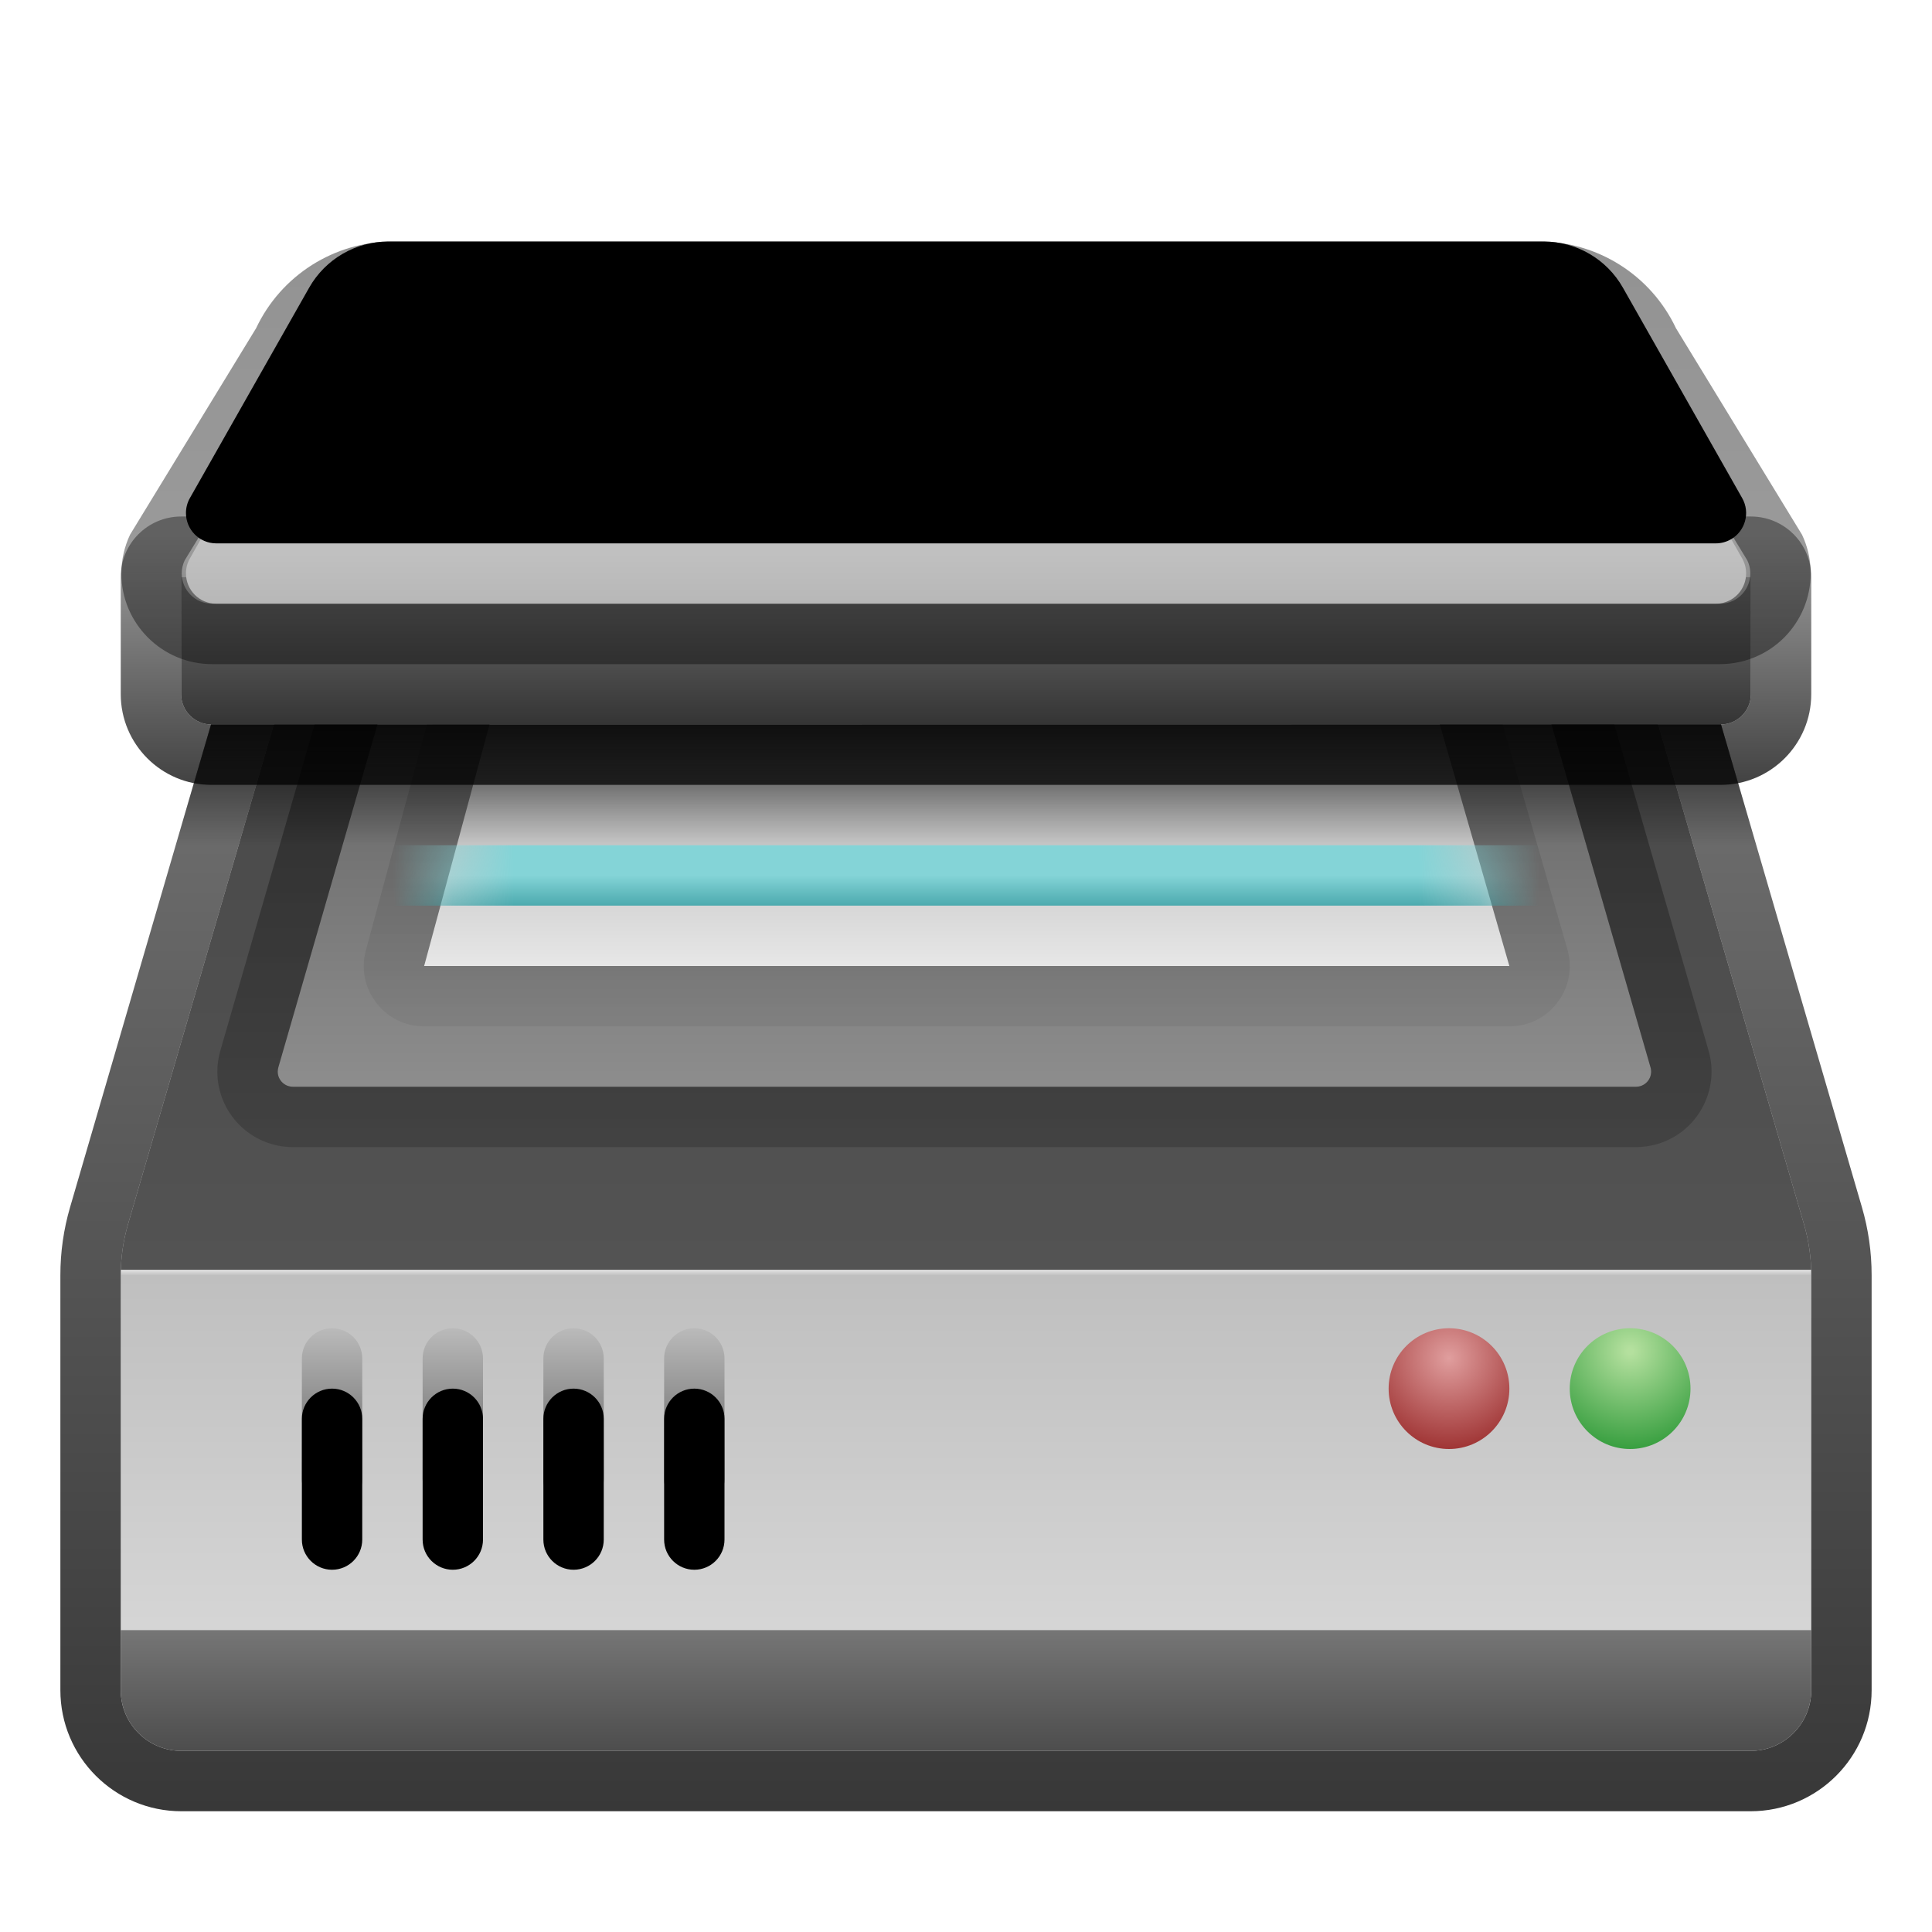 <svg xmlns="http://www.w3.org/2000/svg" xmlns:xlink="http://www.w3.org/1999/xlink" width="32" height="32" viewBox="0 0 32 32">
  <defs>
    <filter id="scaner-a" width="126.7%" height="130.8%" x="-13.3%" y="-15.4%" filterUnits="objectBoundingBox">
      <feOffset dy="1" in="SourceAlpha" result="shadowOffsetOuter1"/>
      <feGaussianBlur in="shadowOffsetOuter1" result="shadowBlurOuter1" stdDeviation=".5"/>
      <feColorMatrix in="shadowBlurOuter1" result="shadowMatrixOuter1" values="0 0 0 0 0   0 0 0 0 0   0 0 0 0 0  0 0 0 0.15 0"/>
      <feMerge>
        <feMergeNode in="shadowMatrixOuter1"/>
        <feMergeNode in="SourceGraphic"/>
      </feMerge>
    </filter>
    <linearGradient id="scaner-b" x1="47.778%" x2="47.778%" y1="-1.316%" y2="101.316%">
      <stop offset="0%" stop-color="#474747"/>
      <stop offset="57.794%" stop-color="#535353"/>
      <stop offset="57.861%" stop-color="#E2E2E2"/>
      <stop offset="58.309%" stop-color="#BFBFBF"/>
      <stop offset="100%" stop-color="#DEDEDE"/>
      <stop offset="100%" stop-color="#FFF"/>
    </linearGradient>
    <linearGradient id="scaner-c" x1="54.444%" x2="54.444%" y1="9.191%" y2="106.85%">
      <stop offset="0%" stop-opacity=".547"/>
      <stop offset="100%" stop-opacity=".798"/>
    </linearGradient>
    <linearGradient id="scaner-d" x1="50%" x2="50%" y1="-78.548%" y2="189.844%">
      <stop offset="0%" stop-color="#959595"/>
      <stop offset="100%" stop-color="#292929"/>
    </linearGradient>
    <linearGradient id="scaner-e" x1="50%" x2="50%" y1="0%" y2="105.046%">
      <stop offset="0%" stop-color="#575757"/>
      <stop offset="100%" stop-color="#909090"/>
    </linearGradient>
    <linearGradient id="scaner-f" x1="50%" x2="50%" y1="2.352%" y2="100%">
      <stop offset="0%" stop-opacity=".454"/>
      <stop offset="100%" stop-opacity=".181"/>
    </linearGradient>
    <radialGradient id="scaner-g" cx="50%" cy="18.931%" r="100%" fx="50%" fy="18.931%">
      <stop offset="2.576%" stop-color="#B4E09E"/>
      <stop offset="100%" stop-color="#1A8F29"/>
    </radialGradient>
    <radialGradient id="scaner-h" cx="50%" cy="24.773%" r="94.159%" fx="50%" fy="24.773%">
      <stop offset="0%" stop-color="#E09E9E"/>
      <stop offset="100%" stop-color="#8F1A1A"/>
    </radialGradient>
    <linearGradient id="scaner-i" x1="50%" x2="50%" y1="0%" y2="100%">
      <stop offset="0%" stop-color="#BABABA"/>
      <stop offset="100%" stop-color="#505050"/>
    </linearGradient>
    <path id="scaner-j" d="M4.5,18 C4.776,18 5,18.224 5,18.5 L5,20.5 C5,20.776 4.776,21 4.5,21 C4.224,21 4,20.776 4,20.5 L4,18.5 C4,18.224 4.224,18 4.5,18 Z M6.5,18 C6.776,18 7,18.224 7,18.5 L7,20.5 C7,20.776 6.776,21 6.5,21 C6.224,21 6,20.776 6,20.5 L6,18.5 C6,18.224 6.224,18 6.5,18 Z M8.5,18 C8.776,18 9,18.224 9,18.5 L9,20.5 C9,20.776 8.776,21 8.5,21 C8.224,21 8,20.776 8,20.5 L8,18.5 C8,18.224 8.224,18 8.5,18 Z M10.5,18 C10.776,18 11,18.224 11,18.5 L11,20.5 C11,20.776 10.776,21 10.5,21 C10.224,21 10,20.776 10,20.5 L10,18.5 C10,18.224 10.224,18 10.5,18 Z"/>
    <filter id="scaner-k" width="128.6%" height="166.7%" x="-14.3%" y="-33.3%" filterUnits="objectBoundingBox">
      <feGaussianBlur in="SourceAlpha" result="shadowBlurInner1" stdDeviation=".5"/>
      <feOffset dy="1" in="shadowBlurInner1" result="shadowOffsetInner1"/>
      <feComposite in="shadowOffsetInner1" in2="SourceAlpha" k2="-1" k3="1" operator="arithmetic" result="shadowInnerInner1"/>
      <feColorMatrix in="shadowInnerInner1" values="0 0 0 0 0   0 0 0 0 0   0 0 0 0 0  0 0 0 0.5 0"/>
    </filter>
    <linearGradient id="scaner-m" x1="47.778%" x2="47.778%" y1="0%" y2="127.734%">
      <stop offset="0%" stop-color="#626262"/>
      <stop offset="42.634%" stop-color="#BFBFBF"/>
      <stop offset="100%" stop-color="#FFF"/>
    </linearGradient>
    <polygon id="scaner-l" points="1.5 0 16.43 0 18 5.45 .025 5.45"/>
    <linearGradient id="scaner-n" x1="50%" x2="50%" y1="50%" y2="100%">
      <stop offset="0%" stop-color="#84D4D7"/>
      <stop offset="100%" stop-color="#4CAAAE"/>
    </linearGradient>
    <linearGradient id="scaner-p" x1="54.444%" x2="54.444%" y1="-1.316%" y2="98.299%">
      <stop offset="0%" stop-opacity=".177"/>
      <stop offset="100%" stop-opacity=".053"/>
    </linearGradient>
    <linearGradient id="scaner-q" x1="47.778%" x2="47.778%" y1="-40.932%" y2="170.898%">
      <stop offset="0%" stop-color="#898989"/>
      <stop offset="100%" stop-color="#0A0A0A"/>
    </linearGradient>
    <linearGradient id="scaner-r" x1="54.444%" x2="54.444%" y1="5.024%" y2="119.524%">
      <stop offset="0%" stop-opacity=".364"/>
      <stop offset="100%" stop-opacity=".819"/>
    </linearGradient>
    <linearGradient id="scaner-s" x1="47.778%" x2="47.778%" y1="-35.822%" y2="132.324%">
      <stop offset="0%" stop-color="#FFF"/>
      <stop offset="100%" stop-color="#A6A6A6"/>
    </linearGradient>
    <path id="scaner-t" d="M5.432,1 L24.569,1 C25.111,1 25.612,1.292 25.88,1.764 L27.856,5.25 C27.993,5.491 27.908,5.798 27.666,5.935 C27.591,5.977 27.506,6 27.419,6 L2.582,6 C2.305,6 2.08,5.775 2.08,5.497 C2.08,5.411 2.102,5.325 2.145,5.25 L4.121,1.764 C4.389,1.292 4.89,1 5.432,1 Z"/>
    <filter id="scaner-u" width="101.1%" height="120%" x="-.5%" y="-10%" filterUnits="objectBoundingBox">
      <feOffset dy="-1" in="SourceAlpha" result="shadowOffsetInner1"/>
      <feComposite in="shadowOffsetInner1" in2="SourceAlpha" k2="-1" k3="1" operator="arithmetic" result="shadowInnerInner1"/>
      <feColorMatrix in="shadowInnerInner1" values="0 0 0 0 1   0 0 0 0 1   0 0 0 0 1  0 0 0 0.352 0"/>
    </filter>
    <linearGradient id="scaner-v" x1="54.444%" x2="54.444%" y1="-22.406%" y2="110.729%">
      <stop offset="0%" stop-opacity=".435"/>
      <stop offset="100%" stop-opacity=".381"/>
    </linearGradient>
    <linearGradient id="scaner-w" x1="50%" x2="50%" y1="0%" y2="100%">
      <stop offset="0%" stop-opacity=".695"/>
      <stop offset="100%" stop-opacity="0"/>
    </linearGradient>
  </defs>
  <g fill="none" fill-rule="evenodd" filter="url(#scaner-a)" transform="translate(1 3)">
    <path fill="url(#scaner-b)" fill-rule="nonzero" d="M4.873,6 L25.127,6 C25.574,6 25.967,6.295 26.092,6.723 L28.879,16.275 C28.959,16.549 29,16.833 29,17.119 L29,23.995 C29,24.55 28.55,25 27.995,25 L2.005,25 C1.45,25 1,24.55 1,23.995 L1,17.119 C1,16.833 1.041,16.549 1.121,16.275 L3.908,6.723 C4.033,6.295 4.426,6 4.873,6 Z"/>
    <path fill="url(#scaner-c)" fill-rule="nonzero" d="M25.127,5 L4.873,5 C3.982,5 3.198,5.588 2.948,6.443 L0.161,15.994 C0.054,16.36 0,16.739 0,17.119 L0,23.995 C0,25.102 0.898,26 2.005,26 L27.995,26 C29.102,26 30,25.102 30,23.995 L30,17.119 C30,16.739 29.946,16.36 29.839,15.994 L27.052,6.443 C26.802,5.588 26.018,5 25.127,5 Z M25.127,6 C25.574,6 25.967,6.295 26.092,6.723 L28.879,16.275 C28.959,16.549 29,16.833 29,17.119 L29,23.995 C29,24.55 28.55,25 27.995,25 L2.005,25 C1.45,25 1,24.55 1,23.995 L1,17.119 C1,16.833 1.041,16.549 1.121,16.275 L3.908,6.723 C4.033,6.295 4.426,6 4.873,6 L25.127,6 Z"/>
    <path fill="url(#scaner-d)" fill-rule="nonzero" d="M1,23 L29,23 L29,23.995 C29,24.55 28.55,25 27.995,25 L2.005,25 C1.45,25 1,24.55 1,23.995 L1,23 L1,23 Z"/>
    <path fill="url(#scaner-e)" d="M5.888,5.796 L24.061,5.796 L26.338,13.679 C26.377,13.812 26.3,13.952 26.167,13.99 C26.144,13.997 26.121,14 26.097,14 L3.852,14 C3.713,14 3.6,13.888 3.6,13.749 C3.6,13.725 3.604,13.702 3.61,13.679 L5.888,5.796 L5.888,5.796 Z"/>
    <path fill="url(#scaner-f)" fill-rule="nonzero" d="M24.061,4.796 L5.888,4.796 C5.442,4.796 5.051,5.091 4.927,5.519 L2.65,13.401 C2.617,13.514 2.6,13.631 2.6,13.749 C2.6,14.44 3.161,15 3.852,15 L26.097,15 C26.214,15 26.331,14.983 26.444,14.951 C27.108,14.759 27.491,14.065 27.299,13.401 L25.021,5.519 C24.898,5.091 24.506,4.796 24.061,4.796 Z M24.061,5.796 L26.338,13.679 C26.377,13.812 26.3,13.952 26.167,13.99 C26.144,13.997 26.121,14 26.097,14 L3.852,14 C3.713,14 3.6,13.888 3.6,13.749 C3.6,13.725 3.604,13.702 3.61,13.679 L5.888,5.796 L24.061,5.796 Z"/>
    <circle cx="26" cy="19" r="1" fill="url(#scaner-g)"/>
    <circle cx="23" cy="19" r="1" fill="url(#scaner-h)"/>
    <use fill="url(#scaner-i)" xlink:href="#scaner-j"/>
    <use fill="#000" filter="url(#scaner-k)" xlink:href="#scaner-j"/>
    <g transform="translate(6 6.55)">
      <mask id="scaner-o" fill="#fff">
        <use xlink:href="#scaner-l"/>
      </mask>
      <use fill="url(#scaner-m)" fill-rule="nonzero" xlink:href="#scaner-l"/>
      <polygon fill="url(#scaner-n)" points="-1 4.45 20 4.45 20 3.45 -1 3.45" mask="url(#scaner-o)"/>
    </g>
    <path fill="url(#scaner-p)" fill-rule="nonzero" d="M22.43,5.55 L7.5,5.55 C7.048,5.55 6.653,5.853 6.535,6.289 L5.06,11.739 C4.888,12.374 5.366,13 6.025,13 L24,13 C24.665,13 25.145,12.362 24.961,11.723 L23.391,6.273 C23.267,5.845 22.875,5.55 22.43,5.55 Z M22.43,6.55 L24,12 L6.025,12 L7.5,6.55 L22.43,6.55 Z"/>
    <path fill="url(#scaner-q)" fill-rule="nonzero" d="M28,5.555 L28,7.497 C28,7.775 27.775,8 27.497,8 L2.502,8 C2.225,8 2,7.775 2,7.497 L2,5.555 L2,5.555 L28,5.555 Z"/>
    <path fill="url(#scaner-r)" fill-rule="nonzero" d="M28,4.555 L2,4.555 C1.448,4.555 1,5.003 1,5.555 L1,7.497 C1,8.327 1.673,9 2.502,9 L27.497,9 C28.327,9 29,8.327 29,7.497 L29,5.555 C29,5.003 28.552,4.555 28,4.555 Z M28,5.555 L28,7.497 C28,7.775 27.775,8 27.497,8 L2.502,8 C2.225,8 2,7.775 2,7.497 L2,5.555 L28,5.555 Z"/>
    <g fill-rule="nonzero">
      <use fill="url(#scaner-s)" xlink:href="#scaner-t"/>
      <use fill="#000" filter="url(#scaner-u)" xlink:href="#scaner-t"/>
    </g>
    <path fill="url(#scaner-v)" fill-rule="nonzero" d="M24.492,0 L5.509,0 C4.539,0 3.656,0.559 3.242,1.436 L1.154,4.856 C1.06,5.056 1.01,5.276 1.01,5.497 C1.01,6.327 1.683,7 2.513,7 L27.488,7 C27.71,7 27.929,6.951 28.13,6.856 C28.88,6.502 29.201,5.606 28.847,4.856 L26.759,1.436 C26.345,0.559 25.462,0 24.492,0 Z M24.492,1 C25.075,1 25.606,1.336 25.855,1.864 L27.942,5.283 C28.061,5.534 27.954,5.833 27.703,5.952 C27.636,5.984 27.562,6 27.488,6 L2.513,6 C2.235,6 2.01,5.775 2.01,5.497 C2.01,5.423 2.027,5.35 2.058,5.283 L4.146,1.864 C4.395,1.336 4.926,1 5.509,1 L24.492,1 Z"/>
    <polygon fill="url(#scaner-w)" points="27.505 8 28.087 10 1.912 10 2.496 8.003"/>
  </g>
</svg>
